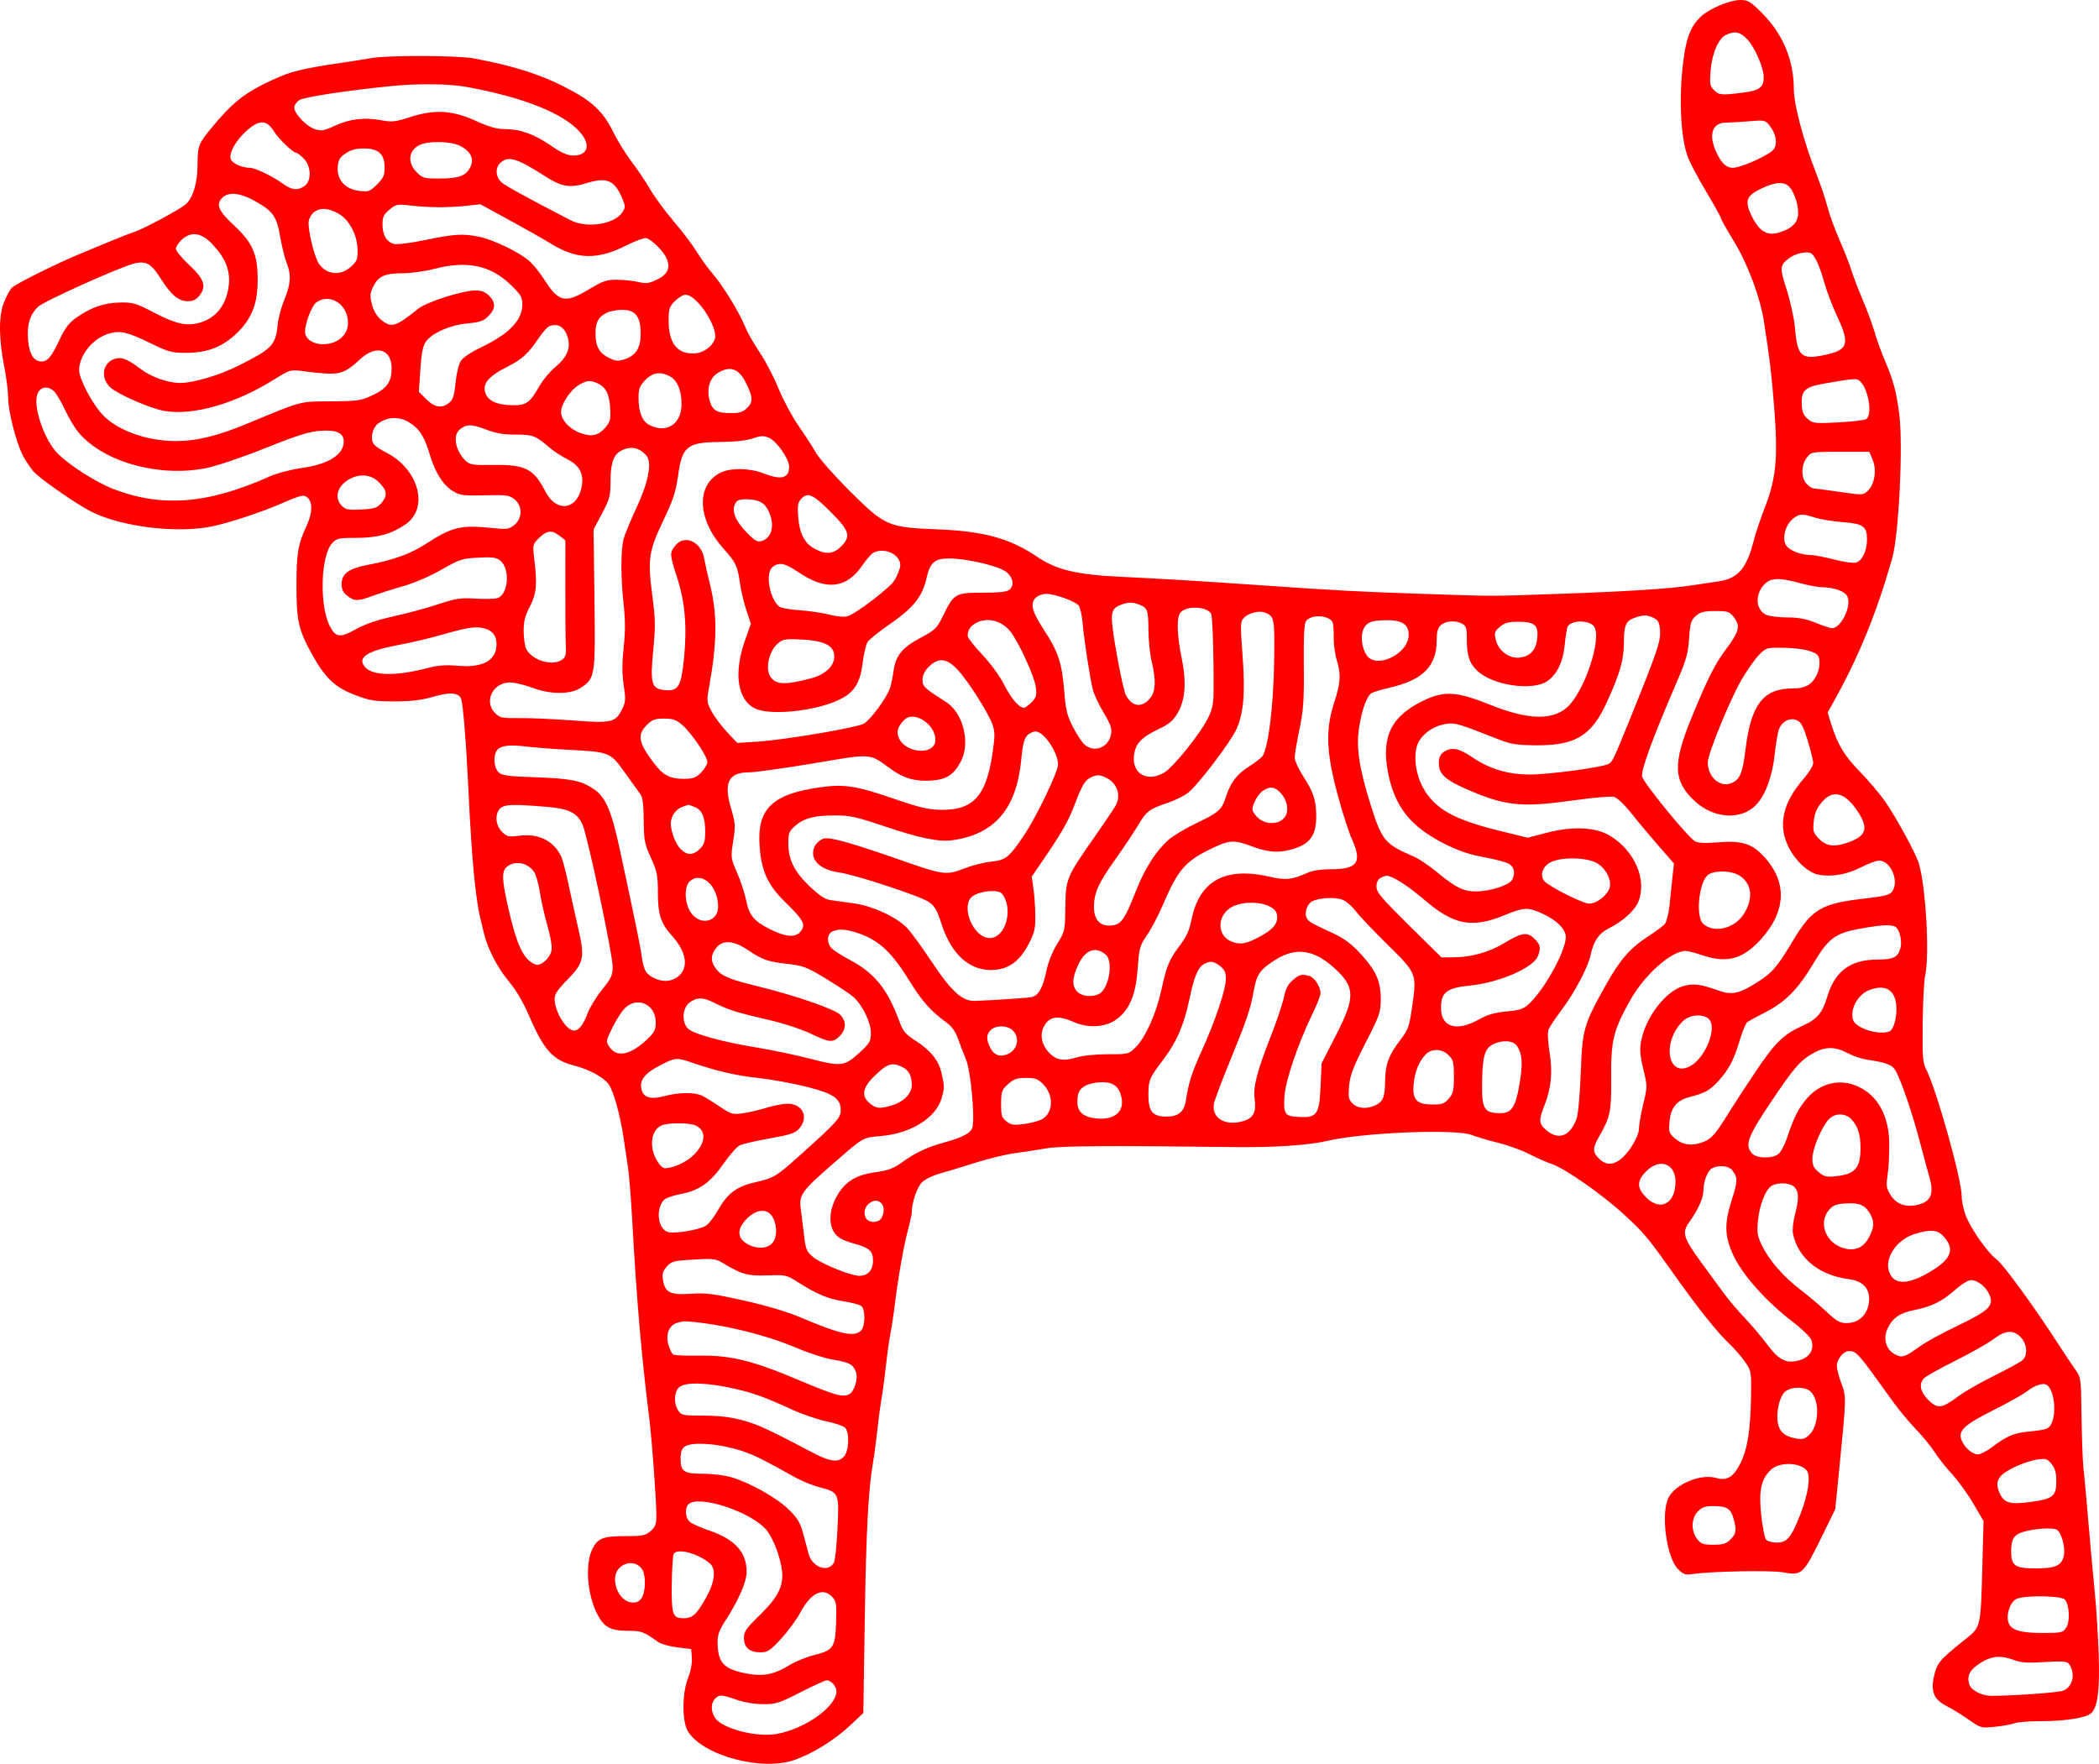 <?xml version="1.0" encoding="UTF-8"?>
<svg xmlns="http://www.w3.org/2000/svg" width="258.101mm" height="216.878mm" viewBox="-1532.488 -262.738 258.101 216.878">
    <path transform="matrix(-1,0,0,-1,0,0)" style="stroke:none;fill:#ff0000;fill-rule:evenodd" d="M1315.777,261.084C1313.258,258.544,1311.92,255.339,1311.914,251.829C1311.91,249.871,1310.705,245.335,1309.112,241.286C1308.62,240.037,1308.024,238.256,1307.787,237.33C1307.549,236.404,1306.882,234.569,1306.304,233.253C1305.726,231.936,1305.073,230.271,1304.853,229.552C1304.633,228.834,1303.995,227.167,1303.436,225.849C1302.877,224.531,1302.218,222.744,1301.973,221.879C1301.727,221.014,1301.169,219.468,1300.733,218.443C1299.661,215.925,1299.31,214.619,1298.948,211.812C1298.455,207.995,1298.996,196.961,1299.816,194.087C1301.705,187.467,1303.868,182.13,1306.824,176.796L1307.756,175.113L1307.288,173.621C1306.514,171.152,1305.687,169.793,1303.748,167.804C1302.733,166.762,1301.378,165.166,1300.737,164.258C1299.391,162.35,1296.886,157.758,1296.533,156.55C1295.666,153.588,1295.2,145.202,1295.767,142.764C1295.903,142.182,1296.038,139.563,1296.068,136.944C1296.114,132.855,1296.056,132.056,1295.658,131.288C1294.398,128.856,1291.276,117.747,1291.276,115.695C1291.276,115.09,1291.05,114.002,1290.775,113.276C1290.166,111.673,1288.09,108.708,1287.028,107.923C1286.135,107.263,1282.256,101.926,1279.047,96.941C1278.505,96.099,1277.732,94.944,1277.329,94.374C1276.601,93.345,1276.596,93.31,1276.533,88.554C1276.499,85.923,1276.397,83.115,1276.307,82.314C1276.217,81.514,1276.043,79.669,1275.921,78.214C1275.58,74.167,1275.188,69.802,1274.862,66.441C1274.699,64.768,1274.503,61.558,1274.426,59.309C1274.276,54.941,1274.55,52.792,1275.349,52.077C1275.993,51.5,1278.528,51.098,1281.519,51.098C1282.938,51.098,1284.402,50.982,1284.774,50.841C1285.146,50.699,1286.226,50.504,1287.175,50.407C1288.876,50.233,1288.92,50.245,1290.418,51.291C1291.254,51.874,1292.441,52.606,1293.056,52.917C1294.681,53.74,1295.1,54.692,1294.678,56.603C1294.315,58.246,1293.995,58.63,1290.973,61.046C1288.87,62.727,1288.942,62.427,1288.728,70.346L1288.583,75.706L1289.842,77.853C1290.534,79.033,1291.717,80.669,1292.471,81.488C1293.225,82.306,1294.177,83.512,1294.586,84.166C1294.996,84.821,1296.032,86.087,1296.888,86.98C1297.744,87.873,1299.004,89.384,1299.688,90.339C1304.123,96.53,1304.184,96.6,1305.186,96.6C1305.808,96.6,1306.62,95.59,1306.62,94.814C1306.62,94.414,1306.373,93.437,1306.071,92.644C1305.451,91.013,1305.453,90.909,1306.294,82.447L1306.819,77.156L1308.637,73.452C1310.736,69.177,1310.963,68.977,1313.233,69.399C1314.664,69.665,1321.979,69.53,1324.272,69.196C1325.26,69.052,1325.477,69.12,1326.147,69.79C1327.553,71.197,1328.287,76.544,1327.346,78.527C1326.54,80.225,1323.364,81.561,1321.458,81.003C1320.129,80.615,1319.325,81.11,1318.463,82.844C1317.603,84.573,1317.235,86.923,1317.174,91.087C1317.13,94.104,1317.142,94.169,1317.935,95.31C1318.378,95.947,1319.242,96.938,1319.855,97.512C1321.249,98.819,1323.587,101.738,1326.329,105.597C1329.955,110.699,1330.244,111.048,1332.789,113.394C1335.485,115.879,1340.109,119.104,1341.721,119.625C1342.276,119.804,1343.505,120.347,1344.45,120.831C1345.396,121.315,1347.122,121.941,1348.286,122.221C1349.45,122.501,1350.889,122.928,1351.483,123.168C1353.417,123.953,1364.94,123.484,1369.318,122.443C1371.517,121.92,1375.854,121.629,1380.562,121.688C1396.056,121.882,1402.119,121.842,1403.842,121.532C1404.86,121.349,1406.587,121.083,1407.678,120.942C1408.769,120.8,1410.972,120.267,1412.572,119.758C1414.173,119.248,1416.156,118.645,1416.979,118.418C1417.802,118.191,1418.776,117.705,1419.143,117.338C1419.739,116.742,1420.376,114.825,1420.376,113.628C1420.376,113.404,1420.606,112.368,1420.886,111.326C1421.386,109.466,1422.105,105.293,1422.512,101.891C1422.625,100.945,1422.846,99.517,1423.003,98.717C1423.16,97.916,1423.402,96.19,1423.542,94.881C1423.682,93.571,1423.927,91.726,1424.088,90.78C1424.249,89.834,1424.486,88.049,1424.616,86.812C1424.746,85.575,1424.985,83.789,1425.148,82.844C1425.724,79.505,1425.988,74.389,1426.158,63.306L1426.329,52.102L1427.967,50.562C1429.871,48.773,1432.544,47.115,1434.797,46.324C1438.817,44.913,1446.079,46.867,1447.897,49.849C1448.637,51.062,1448.626,54.52,1447.876,56.422C1447.555,57.237,1447.366,58.238,1447.413,58.879L1447.493,59.96L1449.212,60.172C1450.158,60.288,1451.215,60.586,1451.56,60.833C1453.346,62.111,1453.6,62.206,1455.244,62.207C1457.463,62.209,1458.267,62.665,1459.117,64.4C1460.312,66.844,1460.547,70.484,1459.627,72.312C1458.983,73.59,1458.312,73.849,1455.65,73.849C1453.48,73.849,1453.131,73.917,1452.497,74.462C1451.903,74.973,1451.783,75.295,1451.779,76.38C1451.774,78.225,1452.322,85.724,1452.658,88.399C1453.618,96.034,1454.222,103.089,1454.767,113.002C1454.906,115.549,1455.134,118.346,1455.272,119.219C1455.41,120.092,1455.65,121.699,1455.805,122.791C1456.191,125.498,1457.051,128.605,1457.637,129.404C1458.28,130.282,1460.013,131.226,1461.863,131.706C1464.548,132.402,1465.6,133.575,1467.503,137.993C1468.157,139.513,1469.057,141.036,1469.862,141.988C1471.267,143.649,1472.506,146.02,1472.966,147.923C1473.124,148.578,1473.327,149.411,1473.416,149.775C1474.019,152.23,1474.49,157.235,1474.863,165.119C1475.161,171.434,1475.542,176.206,1475.798,176.827C1476.112,177.589,1477.168,177.659,1479.238,177.058C1480.676,176.64,1481.904,176.494,1483.986,176.494C1486.481,176.494,1487.028,176.584,1488.879,177.298C1491.304,178.233,1492.469,179.331,1494.066,182.187C1495.778,185.248,1496.038,186.381,1496.035,190.755C1496.032,194.728,1495.846,195.798,1494.746,198.187C1494.086,199.62,1494.033,200.907,1494.611,201.484C1495.096,201.97,1495.374,201.912,1497.974,200.786C1500.367,199.749,1504.226,198.477,1506.355,198.024C1510.658,197.108,1517.587,197.951,1521.302,199.843C1523.197,200.807,1527.681,203.941,1528.415,204.814C1528.809,205.282,1529.383,206.156,1529.69,206.755C1530.508,208.349,1531.469,212.121,1531.485,213.796C1531.492,214.596,1531.686,216.203,1531.917,217.367C1532.639,221.017,1532.679,223.747,1532.033,225.466C1531.727,226.283,1531.266,227.141,1531.01,227.373C1530.472,227.86,1525.872,230.164,1523.154,231.309C1519.098,233.016,1516.755,233.965,1515.74,234.312C1514.666,234.679,1510.44,236.96,1509.707,237.568C1508.784,238.334,1508.207,240.191,1508.198,242.431C1508.188,244.796,1508.086,245.068,1506.487,247.005C1504.136,249.853,1502.709,251.063,1500.231,252.308C1497.039,253.911,1495.857,254.235,1490.218,255.057C1489.126,255.216,1487.572,255.462,1486.762,255.603C1484.735,255.957,1476.185,255.926,1474.228,255.558C1469.475,254.664,1466.202,253.642,1463.178,252.108C1459.636,250.312,1458.329,249.086,1456.959,246.277C1456.497,245.328,1455.538,243.792,1454.829,242.864C1454.12,241.936,1453.09,240.403,1452.54,239.457C1451.989,238.512,1450.675,236.726,1449.62,235.489C1448.564,234.252,1447.303,232.586,1446.817,231.785C1446.331,230.985,1445.441,229.759,1444.838,229.061C1443.575,227.598,1441.538,224.26,1440.849,222.526C1440.589,221.871,1439.799,220.483,1439.094,219.441C1438.388,218.399,1437.339,216.391,1436.762,214.979C1436.186,213.567,1435.082,211.503,1434.309,210.392C1433.536,209.282,1432.565,207.781,1432.151,207.059C1431.737,206.336,1429.882,204.236,1428.03,202.392C1423.661,198.043,1423.303,197.886,1417.202,197.647C1411.54,197.425,1408.312,196.538,1404.983,194.291C1402.535,192.639,1400.095,192.062,1394.45,191.801C1389.841,191.588,1384.823,191.284,1377.519,190.775C1368.163,190.124,1365.27,189.97,1357.678,189.719C1348.156,189.404,1349.774,189.404,1340.747,189.717C1332.435,190.005,1327.149,190.342,1324.477,190.756C1323.458,190.914,1321.939,191.143,1321.102,191.264C1318.783,191.601,1317.712,192.856,1316.847,196.245C1316.618,197.141,1316.022,198.927,1315.521,200.214C1313.95,204.249,1313.779,206.787,1314.527,214.986C1314.771,217.666,1314.895,218.625,1315.585,223.187C1316.035,226.16,1317.557,230.23,1319.277,233.062C1320.173,234.536,1320.905,235.843,1320.905,235.966C1320.905,236.089,1321.731,237.571,1322.74,239.259C1323.75,240.948,1324.771,242.903,1325.01,243.605C1325.93,246.301,1326.078,251.779,1325.352,256.256C1325.006,258.397,1324.437,259.667,1323.377,260.673C1322.338,261.659,1319.785,262.738,1318.492,262.738C1317.525,262.738,1317.253,262.572,1315.777,261.084M1425.713,114.681C1426.265,114.181,1426.346,113.258,1425.879,112.791C1425.393,112.305,1424.396,112.413,1424.089,112.985C1423.275,114.507,1424.496,115.782,1425.713,114.681M1421.285,174.225C1422.096,173.414,1422.292,172.789,1421.975,172.023C1421.155,170.045,1417.466,169.833,1417.466,171.764C1417.466,173.702,1420.107,175.403,1421.285,174.225M1330.059,118.717C1331.239,117.536,1331.239,116.669,1330.059,115.489C1328.31,113.74,1326.464,114.737,1326.462,117.434C1326.46,119.676,1328.406,120.37,1330.059,118.717M1410.633,136.109C1411.22,135.578,1411.247,134.92,1410.723,133.907C1410.254,133.001,1409.584,132.736,1408.655,133.089C1407.395,133.568,1407.023,135.099,1407.943,136.018C1408.589,136.665,1409.968,136.712,1410.633,136.109M1447.67,154.363C1448.386,153.716,1448.323,151.691,1447.55,150.541C1446.424,148.864,1444.186,149.337,1444.186,151.254C1444.186,153.828,1446.238,155.659,1447.67,154.363M1456.421,69.828C1457.498,68.583,1456.462,65.857,1454.851,65.699C1454.234,65.639,1453.918,65.771,1453.603,66.221C1453.122,66.907,1453.042,68.863,1453.462,69.648C1454.048,70.743,1455.551,70.835,1456.421,69.828M1325.471,137.245C1328.222,134.695,1327.446,130.014,1324.552,131.705C1322.72,132.774,1321.325,136.4,1322.35,137.425C1323.021,138.096,1324.654,138.002,1325.471,137.245M1412.822,152.587C1414.481,151.5,1412.875,147.394,1410.79,147.394C1408.8,147.394,1407.808,151.062,1409.31,152.871C1409.737,153.385,1411.866,153.213,1412.822,152.587M1377.224,165.481C1377.562,165.244,1378.015,164.63,1378.229,164.117C1378.587,163.26,1378.578,163.129,1378.117,162.512C1377.2,161.284,1375.21,161.185,1374.46,162.33C1373.964,163.087,1374.212,164.37,1375.026,165.247C1375.741,166.019,1376.361,166.085,1377.224,165.481M1440.641,112.896C1441.867,111.671,1441.881,110.557,1440.681,109.825C1439.568,109.146,1438.252,109.148,1437.572,109.828C1436.931,110.469,1436.875,111.909,1437.447,113.015C1438.043,114.168,1439.42,114.117,1440.641,112.896M1399.9,144.117C1400.671,142.462,1400.702,141.476,1400.006,140.78C1399.425,140.199,1398.165,140.085,1397.321,140.537C1396.133,141.172,1395.562,144.516,1396.501,145.334C1397.752,146.424,1399.041,145.963,1399.9,144.117M1442.078,200.817C1442.553,199.93,1442.098,198.744,1440.743,197.339C1439.693,196.25,1439.364,196.052,1438.853,196.205C1437.552,196.592,1437.174,198.195,1437.983,199.899C1438.477,200.94,1439.184,201.32,1440.671,201.344C1441.537,201.358,1441.851,201.24,1442.078,200.817M1364.623,185.737C1365.235,184.981,1365.151,183.255,1364.451,182.186C1363.274,180.39,1359.259,182.335,1359.27,184.695C1359.277,186.069,1360.231,186.583,1362.545,186.459C1363.818,186.391,1364.201,186.258,1364.623,185.737M1348.062,185.654C1348.733,185.077,1348.772,184.942,1348.539,184.01C1348.201,182.651,1346.822,181.68,1345.524,181.888C1344.276,182.087,1343.623,182.827,1343.466,184.221C1343.282,185.855,1343.761,186.283,1345.777,186.283C1347.031,186.283,1347.472,186.162,1348.062,185.654M1398.929,129.282C1399.781,128.841,1400.006,128.402,1400.006,127.175C1400.006,126.12,1399.346,125.467,1398.069,125.26C1395.682,124.873,1394.228,125.886,1394.568,127.698C1394.828,129.086,1395.541,129.669,1396.977,129.669C1397.639,129.669,1398.517,129.495,1398.929,129.282M1489.421,203.877C1490.987,203.067,1491.458,201.545,1490.454,200.54C1489.969,200.055,1489.657,199.996,1488.041,200.088C1486.401,200.18,1486.111,200.279,1485.547,200.935C1484.778,201.829,1484.898,202.504,1486.01,203.545C1486.904,204.382,1488.2,204.508,1489.421,203.877M1493.591,225.559C1494.142,225.173,1494.979,222.995,1494.979,221.949C1494.979,221.085,1494.019,220.41,1492.79,220.41C1491.014,220.41,1489.711,221.502,1489.697,223.002C1489.675,225.298,1491.888,226.751,1493.591,225.559M1444.332,216.805C1445.229,216.217,1445.607,214.879,1445.25,213.553C1444.902,212.261,1444.381,211.944,1442.604,211.944C1441.517,211.944,1441.123,212.073,1440.596,212.6C1439.866,213.329,1439.903,213.944,1440.781,215.696C1441.672,217.477,1442.779,217.822,1444.332,216.805M1302.738,140.948C1304.086,140.385,1305.031,138.585,1304.634,137.336C1304.306,136.302,1301.486,135.405,1300.163,135.913C1299.581,136.136,1299.134,138.01,1299.337,139.368C1299.606,141.16,1300.849,141.738,1302.738,140.948M1381.27,151.054C1382.876,149.933,1382.776,147.684,1381.09,146.98C1379.969,146.511,1379.184,146.665,1377.301,147.722C1375.777,148.578,1375.243,149.366,1375.498,150.383C1375.854,151.803,1379.578,152.236,1381.27,151.054M1448.607,163.518C1449.394,163.244,1450.007,162.344,1450.005,161.469C1450.001,160.498,1449.403,158.936,1448.806,158.339C1448.003,157.536,1447.24,157.543,1446.422,158.361C1445.891,158.893,1445.773,159.273,1445.773,160.465C1445.773,162.252,1446.165,163.17,1447.068,163.501C1447.447,163.64,1447.769,163.764,1447.784,163.775C1447.799,163.787,1448.169,163.671,1448.607,163.518M1424.919,130.469C1426.455,128.988,1426.633,127.935,1425.499,127.043C1424.71,126.422,1424.356,126.384,1422.964,126.771C1421.413,127.201,1420.376,128.22,1420.376,129.313C1420.376,130.546,1420.782,131.23,1421.757,131.64C1422.871,132.108,1423.435,131.899,1424.919,130.469M1455.66,138.758C1456.045,138.373,1456.731,137.304,1457.185,136.382C1457.973,134.78,1457.991,134.676,1457.576,134.043C1456.655,132.637,1454.989,132.97,1452.862,134.985C1452.01,135.792,1451.858,136.104,1451.858,137.047C1451.858,139.253,1454.138,140.279,1455.66,138.758M1323.695,76.903C1324.532,76.066,1324.579,74.483,1323.796,73.488C1323.323,72.886,1323.049,72.791,1321.8,72.791C1320.616,72.791,1320.234,72.909,1319.703,73.44C1318.985,74.158,1318.926,74.569,1319.33,76.024C1319.667,77.236,1320.147,77.534,1321.777,77.545C1322.778,77.551,1323.183,77.415,1323.695,76.903M1307.59,113.954C1308.934,112.392,1308.001,109.919,1305.82,109.266C1304.409,108.843,1303.317,109.318,1302.637,110.649C1302.007,111.885,1301.989,112.563,1302.564,113.536C1303.178,114.576,1303.875,114.862,1305.54,114.759C1306.71,114.687,1307.088,114.539,1307.59,113.954M1312.953,91.64C1313.653,91.073,1314.115,89.17,1313.884,87.804C1313.69,86.658,1313.001,86.076,1311.561,85.842C1310.799,85.719,1310.505,85.812,1309.967,86.35C1308.803,87.515,1308.72,90.499,1309.821,91.601C1310.467,92.246,1312.177,92.268,1312.953,91.64M1489.98,243.88C1490.725,243.379,1490.893,243.088,1490.959,242.18C1491.074,240.612,1490.023,239.46,1488.298,239.265C1487.148,239.136,1486.989,239.194,1486.124,240.059C1485.347,240.836,1485.191,241.181,1485.191,242.125C1485.191,243.787,1485.936,244.484,1487.711,244.484C1488.699,244.484,1489.332,244.315,1489.98,243.88M1308.549,164.005C1309.117,163.301,1309.377,162.649,1309.468,161.702C1309.583,160.501,1309.522,160.308,1308.789,159.575C1307.881,158.667,1306.9,158.551,1305.213,159.153C1303.04,159.928,1302.717,160.845,1303.938,162.771C1305.568,165.341,1307.133,165.76,1308.549,164.005M1296.992,111.024C1299.283,110.344,1300.859,107.973,1300.16,106.258C1299.518,104.685,1297.807,104.748,1295.001,106.446C1292.499,107.961,1292.086,109.176,1293.538,110.743C1294.261,111.524,1295.085,111.591,1296.992,111.024M1433.996,201.367C1434.385,200.937,1434.446,200.535,1434.333,199.13C1434.17,197.094,1433.55,195.918,1432.285,195.241C1430.95,194.527,1429.997,194.611,1429.086,195.522C1427.811,196.797,1428.007,197.448,1430.381,199.823C1432.554,201.996,1433.184,202.265,1433.996,201.367M1453.247,215.899C1453.831,215.265,1453.974,214.859,1453.974,213.831C1453.974,212.063,1453.526,210.942,1452.636,210.481C1450.53,209.392,1448.683,210.583,1448.683,213.031C1448.683,214.857,1449.263,216.108,1450.327,216.578C1451.461,217.079,1452.349,216.872,1453.247,215.899M1449.497,225.721C1450.185,225.033,1450.271,224.767,1450.271,223.314C1450.271,220.563,1449.239,219.216,1447.179,219.274C1446.057,219.306,1444.944,220.06,1444.602,221.019C1444.105,222.416,1446.78,226.494,1448.195,226.494C1448.486,226.494,1449.072,226.146,1449.497,225.721M1451.166,124.344C1452.048,123.942,1452.481,122.811,1452.259,121.491C1452.069,120.371,1451.243,119.086,1450.714,119.088C1449.813,119.093,1448.293,119.742,1447.447,120.485C1445.73,121.993,1445.507,123.645,1446.928,124.333C1447.695,124.705,1450.359,124.711,1451.166,124.344M1480.939,244.89C1482.273,244.201,1482.408,242.719,1481.243,241.553C1480.519,240.829,1480.338,240.78,1478.399,240.784C1476.043,240.788,1475.165,241.125,1474.636,242.228C1474.157,243.228,1474.622,244.153,1475.937,244.814C1477.086,245.391,1479.888,245.434,1480.939,244.89M1283.804,74.342C1284.855,74.012,1285.191,73.437,1285.191,71.969C1285.191,70.207,1284.719,69.881,1282.167,69.881C1279.734,69.881,1278.984,70.221,1278.714,71.446C1278.496,72.442,1278.993,74.281,1279.577,74.638C1280.076,74.942,1282.415,74.778,1283.804,74.342M1315.813,239.599C1317.771,238.688,1318.008,238.046,1317.085,236.158C1316.176,234.3,1315.196,233.705,1313.755,234.137C1312.103,234.632,1311.382,235.373,1311.382,236.575C1311.382,237.791,1311.999,239.444,1312.631,239.92C1313.29,240.417,1314.269,240.318,1315.813,239.599M1357.135,133.122C1357.993,132.264,1358.522,130.984,1358.663,129.428C1358.836,127.499,1358.294,126.922,1356.308,126.922C1355.166,126.922,1354.865,127.033,1354.335,127.649C1353.798,128.273,1353.71,128.655,1353.71,130.357C1353.71,132.108,1353.785,132.414,1354.359,132.988C1355.154,133.783,1356.413,133.843,1357.135,133.122M1457.948,224.243C1458.942,223.729,1459.266,223.098,1459.261,221.684C1459.256,220.143,1458.792,219.313,1457.611,218.735C1456.781,218.328,1456.475,218.3,1455.699,218.556C1454.284,219.023,1453.71,219.94,1453.71,221.732C1453.71,223.827,1454.349,224.643,1455.991,224.643C1456.642,224.643,1457.523,224.463,1457.948,224.243M1284.815,82.32C1286.776,81.359,1287.225,80.616,1286.659,79.262C1286.098,77.919,1285.402,77.701,1282.792,78.052C1280.048,78.422,1279.636,78.755,1279.636,80.6C1279.636,81.612,1279.787,82.172,1280.208,82.706C1280.727,83.366,1280.891,83.418,1281.993,83.27C1282.661,83.18,1283.931,82.753,1284.815,82.32M1408.524,129.435C1409.309,128.733,1409.379,128.54,1409.388,127.031C1409.396,125.6,1409.314,125.323,1408.744,124.861C1408.191,124.412,1407.868,124.359,1406.628,124.514C1405.823,124.615,1404.833,124.869,1404.426,125.079C1402.952,125.842,1402.856,128.062,1404.238,129.444C1404.868,130.074,1405.211,130.198,1406.331,130.198C1407.433,130.198,1407.821,130.063,1408.524,129.435M1322.424,155.19C1323.579,154.381,1324.034,150.029,1323.055,149.143C1321.745,147.957,1319.272,148.528,1318.11,150.283C1316.834,152.211,1317.043,154.125,1318.636,155.096C1319.63,155.702,1321.622,155.752,1322.424,155.19M1284.516,66.135C1285.27,65.792,1285.803,64.349,1285.549,63.34C1285.293,62.318,1284.175,61.944,1281.374,61.944C1278.973,61.944,1278.833,61.975,1278.417,62.611C1277.924,63.364,1278.017,65.369,1278.577,66.044C1278.986,66.537,1283.483,66.606,1284.516,66.135M1461.135,215.506C1462.236,214.937,1463.498,213.11,1463.498,212.086C1463.498,211.072,1462.425,209.942,1460.995,209.45C1459.683,208.999,1458.866,209.2,1458.044,210.177C1457.432,210.904,1457.37,211.17,1457.464,212.643C1457.573,214.36,1458.047,215.218,1459.133,215.662C1459.916,215.983,1460.266,215.956,1461.135,215.506M1437.041,183.416C1437.919,182.538,1438.337,180.603,1437.846,179.687C1437.226,178.527,1436.044,178.446,1432.736,179.333C1430.998,179.799,1429.9,180.843,1429.9,182.029C1429.9,183.456,1431.29,184.059,1434.749,184.133C1436.112,184.162,1436.377,184.079,1437.041,183.416M1449.642,71.679C1449.75,71.504,1449.859,69.829,1449.885,67.957C1449.933,64.408,1449.777,63.838,1448.73,63.765C1447.393,63.67,1446.896,64.082,1445.641,66.327C1444.588,68.209,1444.411,69.796,1445.178,70.469C1446.587,71.706,1449.19,72.411,1449.642,71.679M1348.939,134.303C1349.938,133.787,1350.209,132.793,1350.248,129.515C1350.284,126.396,1349.993,125.895,1348.12,125.856C1346.612,125.824,1346.117,126.558,1345.627,129.549C1345.224,132.011,1345.298,133.09,1345.938,134.1C1346.389,134.813,1347.772,134.906,1348.939,134.303M1341.805,156.719C1342.803,156.22,1343.182,155.107,1342.595,154.4C1342.034,153.724,1337.853,151.627,1337.066,151.627C1336.125,151.627,1334.785,152.689,1334.551,153.62C1334.301,154.615,1335.096,156.06,1336.219,156.653C1337.501,157.331,1340.509,157.366,1341.805,156.719M1307.616,125.105C1308.468,124.199,1309.596,121.53,1309.627,120.35C1309.649,119.497,1309.508,119.173,1308.879,118.632C1308.202,118.05,1307.93,117.983,1306.733,118.107C1304.377,118.35,1303.71,119.12,1303.71,121.595C1303.71,123.233,1304.037,124.258,1304.832,125.105C1305.572,125.895,1306.874,125.895,1307.616,125.105M1320.265,247.658C1321.938,247.658,1322.429,246.196,1321.467,244.078C1320.838,242.693,1320.228,242.103,1319.425,242.103C1318.391,242.103,1314.812,243.722,1314.376,244.388C1313.893,245.124,1314.097,246.282,1314.886,247.284C1315.427,247.972,1315.502,247.988,1317.421,247.826C1318.508,247.734,1319.788,247.658,1320.265,247.658M1493.83,236.687C1494.136,236.473,1494.447,235.979,1494.521,235.59C1494.692,234.694,1493.881,231.241,1493.286,230.333C1492.386,228.96,1490.637,228.773,1489.362,229.912C1488.6,230.593,1488.5,230.839,1488.516,231.988C1488.543,233.844,1489.533,235.725,1490.879,236.477C1492.113,237.166,1493.052,237.233,1493.83,236.687M1308.132,215.581C1310.52,215.168,1311.001,214.736,1310.936,213.061C1310.898,212.085,1310.74,211.688,1310.206,211.228C1309.559,210.672,1309.362,210.649,1306.418,210.799C1304.71,210.887,1303.164,211.075,1302.982,211.219C1302.262,211.787,1302.695,214.673,1303.661,215.74C1304.137,216.266,1304.187,216.264,1308.132,215.581M1320.228,258.464C1321.173,258.033,1321.964,256.218,1322.145,254.063C1322.282,252.425,1322.238,252.166,1321.734,251.662C1321.108,251.036,1320.799,251.009,1318.138,251.352C1316.134,251.61,1315.614,251.999,1315.614,253.241C1315.614,254.392,1316.699,256.908,1317.613,257.877C1318.503,258.821,1319.134,258.963,1320.228,258.464M1452.936,173.605C1454.156,172.385,1454,171.466,1452.154,168.997C1450.969,167.414,1450.151,166.971,1448.411,166.971C1447.265,166.971,1446.935,167.09,1446.282,167.744C1445.857,168.169,1445.509,168.751,1445.509,169.036C1445.509,169.731,1447.414,172.55,1448.569,173.565C1449.341,174.243,1449.717,174.378,1450.829,174.378C1451.951,174.378,1452.286,174.255,1452.936,173.605M1314.72,82.021C1315.933,80.881,1316.242,79.465,1315.929,76.483C1315.774,75.014,1315.507,73.641,1315.334,73.433C1315.162,73.225,1314.568,73.055,1314.014,73.055C1312.737,73.055,1312.225,73.673,1311.088,76.583C1310.138,79.014,1309.81,81.299,1310.324,81.918C1311.172,82.94,1313.679,82.999,1314.72,82.021M1310.304,206.485C1311.028,205.565,1311.038,203.928,1310.323,203.214C1310.032,202.923,1309.667,202.685,1309.512,202.685C1309.356,202.685,1307.919,202.493,1306.319,202.259C1303.408,201.834,1303.408,201.834,1302.792,202.412C1301.967,203.187,1301.703,204.977,1302.228,206.234L1302.625,207.182L1306.19,207.182C1309.727,207.182,1309.76,207.177,1310.304,206.485M1312.001,198.967C1312.961,198.212,1313.403,196.502,1312.855,195.666C1312.439,195.031,1311.021,194.488,1309.771,194.485C1309.394,194.484,1308.144,194.242,1306.993,193.946C1305.842,193.65,1304.634,193.473,1304.31,193.553C1303.521,193.747,1302.916,194.988,1302.916,196.414C1302.916,198.022,1303.381,198.347,1305.958,198.541C1307.122,198.629,1308.61,198.871,1309.265,199.079C1310.908,199.602,1311.21,199.589,1312.001,198.967M1502.235,246.59C1503.544,245.383,1504.348,243.921,1504.111,243.176C1503.948,242.66,1502.73,242.105,1501.752,242.1C1501.093,242.097,1498.916,241.044,1497.652,240.117C1496.616,239.357,1495.871,239.286,1495.038,239.869C1494.154,240.489,1494.213,242.323,1495.148,243.257C1495.531,243.641,1495.944,243.955,1496.065,243.955C1496.47,243.955,1498.211,245.643,1498.85,246.655C1499.73,248.048,1500.673,248.03,1502.235,246.59M1470.053,156.241C1470.824,155.701,1470.814,154.743,1470.001,151.148C1468.937,146.44,1468.075,144.652,1466.623,144.141C1465.995,143.92,1464.895,144.867,1464.689,145.806C1464.578,146.312,1464.751,147.418,1465.175,148.911C1465.537,150.186,1465.956,152.045,1466.107,153.041C1466.258,154.038,1466.573,155.145,1466.807,155.503C1467.539,156.62,1469.028,156.959,1470.053,156.241M1412.421,186.16C1413.165,185.775,1413.498,185.271,1413.498,184.528C1413.498,184.314,1412.689,183.282,1411.701,182.235C1410.636,181.105,1409.535,179.592,1408.997,178.518C1408.164,176.854,1407.172,175.701,1406.572,175.701C1406.439,175.701,1406.024,176.008,1405.649,176.383C1405.047,176.985,1404.985,177.211,1405.128,178.301C1405.297,179.592,1407.217,183.773,1408.234,185.066C1409.297,186.417,1411.042,186.873,1412.421,186.16M1315.483,190.935C1316.714,189.705,1316.644,187.809,1315.345,187.152C1314.984,186.969,1313.823,186.818,1312.765,186.816C1311.331,186.813,1310.428,186.644,1309.214,186.15C1308.319,185.787,1307.423,185.489,1307.223,185.489C1306.134,185.489,1304.829,188.094,1305.299,189.332C1305.556,190.007,1306.853,190.498,1308.472,190.532C1308.981,190.543,1310.171,190.765,1311.117,191.026C1313.651,191.725,1314.716,191.703,1315.483,190.935M1394.626,188.383C1395.547,188.033,1395.764,187.699,1395.769,186.63C1395.776,185.206,1394.463,178.08,1394.045,177.271C1393.279,175.789,1392.032,175.654,1391.018,176.943C1390.375,177.76,1390.33,179.138,1390.874,181.389C1391.084,182.262,1391.263,183.988,1391.27,185.225C1391.285,187.7,1391.383,187.987,1392.341,188.369C1393.212,188.717,1393.739,188.72,1394.626,188.383M1464.941,222.627C1465.176,222.536,1465.739,221.911,1466.192,221.238C1467.499,219.293,1468.283,218.563,1469.979,217.71C1472.547,216.418,1473.29,215.468,1472.717,214.21C1472.337,213.375,1471.232,212.934,1469.457,212.908C1467.777,212.884,1467.317,213.212,1466.162,215.259C1465.731,216.022,1464.843,217.086,1464.188,217.623C1462.736,218.813,1462.262,219.996,1462.704,221.334C1463.112,222.572,1463.898,223.026,1464.941,222.627M1288.951,58.262C1290.244,57.442,1290.63,56.748,1290.37,55.713C1290.172,54.924,1288.857,54.214,1287.595,54.214C1284.945,54.213,1279.417,54.609,1278.798,54.844C1277.584,55.304,1277.229,57.07,1278.125,58.189C1278.337,58.453,1279.03,58.495,1281.069,58.366C1283.127,58.237,1283.978,58.29,1284.794,58.598C1286.453,59.223,1287.578,59.132,1288.951,58.262M1434.05,54.652C1436.675,53.314,1437.091,53.181,1438.643,53.185C1439.669,53.187,1440.973,53.405,1441.912,53.73C1443.79,54.381,1444.027,54.393,1444.564,53.856C1445.093,53.327,1445.096,52.315,1444.57,51.512C1443.691,50.171,1439.431,49.066,1436.937,49.532C1433.415,50.189,1429.636,52.901,1429.636,54.769C1429.636,55.365,1430.296,56.124,1430.815,56.124C1431.007,56.124,1432.463,55.462,1434.05,54.652M1283.288,91.626C1283.802,91.233,1285.652,90.198,1287.4,89.325C1290.912,87.571,1291.729,86.813,1291.305,85.698C1290.95,84.765,1289.977,83.902,1289.28,83.902C1288.964,83.902,1288.183,84.301,1287.544,84.788C1285.803,86.115,1284.868,86.521,1283.164,86.691C1280.783,86.929,1280.542,87.015,1280.21,87.744C1279.577,89.132,1279.916,91.826,1280.8,92.436C1281.245,92.744,1282.253,92.415,1283.288,91.626M1478.181,184.683C1479.636,184.263,1481.897,183.724,1483.206,183.485C1487.285,182.742,1488.607,181.926,1487.634,180.751C1486.7,179.623,1483.831,179.565,1479.9,180.594C1478.614,180.931,1477.671,181.001,1476.159,180.87C1473.097,180.606,1471.435,181.536,1471.435,183.513C1471.435,184.563,1471.896,185.179,1472.89,185.457C1473.945,185.753,1475.018,185.596,1478.181,184.683M1287.348,98.084C1287.995,97.59,1290.08,96.407,1291.982,95.454C1293.884,94.5,1295.634,93.527,1295.871,93.29C1296.573,92.588,1296.393,91.612,1295.375,90.593C1294.25,89.468,1293.712,89.532,1291.712,91.029C1290.963,91.589,1288.981,92.727,1287.307,93.559C1285.634,94.39,1284.057,95.254,1283.802,95.479C1283.124,96.079,1283.214,97.446,1283.988,98.281C1284.887,99.251,1285.897,99.192,1287.348,98.084M1312.419,231.042C1313.655,230.129,1313.678,229.879,1312.785,227.098C1312.328,225.675,1311.873,223.567,1311.773,222.413C1311.474,218.949,1311.011,218.505,1308.274,219.055C1305.219,219.668,1304.968,220.391,1306.601,223.878C1307.173,225.099,1307.874,226.942,1308.16,227.974C1308.745,230.087,1309.357,231.403,1309.855,231.618C1310.397,231.852,1311.727,231.553,1312.419,231.042M1292.112,104.102C1293.679,102.711,1294.972,102.077,1297.146,101.636C1298.907,101.279,1299.768,100.679,1300.386,99.375C1300.975,98.135,1300.575,96.771,1299.452,96.191C1298.575,95.737,1298.293,95.833,1296.302,97.263C1295.647,97.734,1293.598,98.846,1291.749,99.735C1287.934,101.568,1287.298,102.178,1287.841,103.489C1288.253,104.484,1289.297,105.33,1290.112,105.33C1290.471,105.33,1291.307,104.817,1292.112,104.102M1470.951,242.723C1471.614,242.123,1471.561,240.986,1470.839,240.337C1470.337,239.885,1467.823,238.504,1462.307,235.649C1460.335,234.628,1456.932,235.156,1455.965,236.632C1455.569,237.237,1455.568,237.373,1455.954,238.298C1456.906,240.576,1457.835,240.989,1460.317,240.235C1462.445,239.588,1463.398,239.745,1465.486,241.083C1468.941,243.296,1469.974,243.607,1470.951,242.723M1466.201,196.584C1466.999,195.785,1467.008,195.749,1466.792,194.004C1466.408,190.888,1466.518,189.721,1467.345,188.135C1467.94,186.994,1468.103,186.336,1468.096,185.092C1468.092,184.219,1467.941,183.231,1467.76,182.896C1467.011,181.503,1464.509,180.784,1463.353,181.63C1462.949,181.925,1462.856,182.273,1462.911,183.283C1462.949,183.987,1462.977,187.203,1462.974,190.43L1462.967,196.296L1463.665,196.845C1464.623,197.599,1465.25,197.534,1466.201,196.584M1475.998,209.888C1476.859,209.132,1476.437,207.167,1475.169,206.019C1474.693,205.589,1474.23,205.525,1471.842,205.564C1467.909,205.627,1466.855,205.095,1465.445,202.336C1464.056,199.618,1461.431,200.015,1460.944,203.017C1460.7,204.52,1461.249,205.519,1462.733,206.271C1463.434,206.626,1464.399,207.253,1464.877,207.663C1466.64,209.178,1466.951,209.299,1469.08,209.299C1470.591,209.299,1471.533,209.463,1472.791,209.945C1474.522,210.608,1475.191,210.596,1475.998,209.888M1384.412,144.211C1385.181,143.8,1385.641,142.703,1386.234,139.866C1386.886,136.741,1387.833,134.554,1389.444,132.447C1391.142,130.227,1391.276,129.91,1391.276,128.099C1391.276,126.049,1390.758,125.436,1389.027,125.436C1387.575,125.436,1386.871,126.041,1386.658,127.472C1386.343,129.586,1385.939,130.842,1384.694,133.583C1383.047,137.212,1381.752,141.08,1381.752,142.374C1381.752,143.153,1381.913,143.514,1382.449,143.935C1383.229,144.549,1383.666,144.611,1384.412,144.211M1425.1,194.769C1425.351,194.634,1425.96,193.933,1426.454,193.21C1428.404,190.351,1430.93,190.08,1434.297,192.368C1435.963,193.499,1436.641,193.646,1437.455,193.05C1438.412,192.349,1437.909,189.183,1436.679,188.162C1436.46,187.98,1435.351,187.774,1434.215,187.704C1433.079,187.634,1431.458,187.396,1430.613,187.176C1429.768,186.956,1428.756,186.848,1428.364,186.935C1427.363,187.158,1422.999,190.485,1422.453,191.441C1422.204,191.878,1421.921,192.556,1421.824,192.949C1421.474,194.369,1423.62,195.561,1425.1,194.769M1405.078,189.284C1405.87,188.568,1405.635,187.601,1404.101,185.253C1402.354,182.58,1401.89,181.164,1401.621,177.685C1401.451,175.483,1401.277,174.764,1400.582,173.399C1400.122,172.496,1399.485,171.514,1399.165,171.216C1397.997,170.128,1396.19,170.781,1395.886,172.403C1395.741,173.176,1395.884,173.606,1396.782,175.107C1397.369,176.088,1397.967,177.367,1398.111,177.949C1398.476,179.433,1399.173,183.961,1399.358,186.059C1399.443,187.027,1399.66,188.019,1399.839,188.264C1400.225,188.792,1402.723,189.701,1403.821,189.713C1404.246,189.718,1404.812,189.525,1405.078,189.284M1448.889,92.22C1449.601,91.722,1449.694,90.149,1449.065,89.252C1448.686,88.71,1448.443,88.664,1445.975,88.664C1444.072,88.664,1442.691,88.501,1441.208,88.1C1439.309,87.588,1438.014,86.991,1432.448,84.064C1430.387,82.98,1429.404,82.87,1428.704,83.644C1428.084,84.329,1428.002,86.616,1428.577,87.184C1428.796,87.4,1429.846,87.757,1430.912,87.978C1431.978,88.198,1433.883,88.852,1435.145,89.43C1438.354,90.901,1439.803,91.433,1441.937,91.927C1445.37,92.72,1448.015,92.832,1448.889,92.22M1387.289,187.471C1387.833,186.927,1387.791,184.756,1387.179,181.785C1386.576,178.853,1386.738,176.664,1387.677,175.061C1388.231,174.116,1388.715,173.709,1390.029,173.082C1392.158,172.066,1392.89,171.278,1393.052,169.831C1393.307,167.548,1391.355,166.489,1389.269,167.778C1388.164,168.461,1384.912,172.515,1383.979,174.371C1383.408,175.507,1383.273,176.152,1383.261,177.786C1383.229,182.065,1383.387,186.99,1383.565,187.278C1384.111,188.161,1386.479,188.284,1387.289,187.471M1314.599,116.948C1315.369,116.535,1316.137,114.611,1316.322,112.625C1316.462,111.123,1316.397,110.737,1315.793,109.509C1314.913,107.72,1313.105,105.664,1311.03,104.092C1310.132,103.412,1308.722,102.222,1307.896,101.448C1306.615,100.246,1306.246,100.041,1305.383,100.048C1303.787,100.061,1302.651,101.297,1302.651,103.02C1302.651,104.411,1303.513,105.236,1305.198,105.458C1308.816,105.933,1311.376,108.021,1312.015,111.018C1312.109,111.457,1312.005,112.498,1311.783,113.346C1311.267,115.317,1311.276,116.151,1311.819,116.751C1312.312,117.295,1313.758,117.398,1314.599,116.948M1449.332,100.044C1450.272,99.687,1450.657,98.592,1450.284,97.339C1450.123,96.799,1449.857,96.275,1449.693,96.174C1449.529,96.072,1448.074,96.013,1446.46,96.041C1442.69,96.107,1439.909,95.425,1434.35,93.073C1429.822,91.157,1428.848,90.881,1428.075,91.295C1427.423,91.644,1426.937,93.252,1427.242,94.054C1427.59,94.97,1428.071,95.229,1429.999,95.537C1430.989,95.695,1433.036,96.353,1434.549,96.999C1438.371,98.632,1443.843,99.952,1448.071,100.262C1448.389,100.285,1448.956,100.187,1449.332,100.044M1448.296,84.853C1448.649,84.595,1448.803,84.162,1448.803,83.432C1448.803,81.79,1448.416,81.521,1446.053,81.521C1444.933,81.521,1443.371,81.331,1442.58,81.098C1440.286,80.423,1437.025,78.598,1435.545,77.16C1434.432,76.079,1434.099,75.539,1433.751,74.246C1433.516,73.373,1433.203,72.211,1433.056,71.665C1432.603,69.982,1430.626,69.315,1429.935,70.611C1429.8,70.864,1429.608,72.738,1429.508,74.775C1429.292,79.148,1429.33,79.239,1431.622,79.831C1432.494,80.056,1433.862,80.605,1434.662,81.051C1438.545,83.214,1439.562,83.726,1440.958,84.22C1443.761,85.21,1447.38,85.523,1448.296,84.853M1316.197,182.209C1316.677,181.715,1317.622,180.376,1318.297,179.233C1319.713,176.837,1322.493,170.049,1322.493,168.987C1322.493,167.191,1320.981,165.862,1319.593,166.437C1318.528,166.878,1318.212,167.651,1317.832,170.745C1317.172,176.102,1315.629,178.082,1312.11,178.082C1310.532,178.082,1309.733,178.508,1309.131,179.672C1308.65,180.603,1308.618,181.888,1309.067,182.258C1309.669,182.756,1311.224,183.06,1313.287,183.084C1315.269,183.107,1315.348,183.084,1316.197,182.209M1450.496,106.997C1450.991,106.439,1451.087,106.103,1450.967,105.35C1450.719,103.8,1450.079,103.482,1447.547,103.65C1445.68,103.774,1444.766,103.658,1441.011,102.819C1438.3,102.213,1435.694,101.439,1434.133,100.776C1429.153,98.661,1427.455,98.289,1426.612,99.132C1426.084,99.66,1426.056,101.71,1426.571,102.137C1426.777,102.309,1427.76,102.573,1428.754,102.726C1430.666,103.019,1432.036,103.593,1434.375,105.08C1435.766,105.966,1435.873,105.989,1438.141,105.911C1440.577,105.828,1441.247,106.016,1443.657,107.46C1444.49,107.96,1444.847,107.999,1447.228,107.856C1449.658,107.71,1449.924,107.64,1450.496,106.997M1371.159,151.897C1371.8,151.554,1372.144,150.386,1371.778,149.8C1371.503,149.359,1371.344,149.27,1368.482,147.939C1367.242,147.362,1366.293,146.658,1365.276,145.559C1363.306,143.431,1362.704,142.112,1362.704,139.917C1362.704,138.266,1362.813,137.95,1364.576,134.501C1366.101,131.518,1366.475,130.539,1366.594,129.229C1366.721,127.827,1366.667,127.547,1366.177,127.057C1365.518,126.398,1364.327,126.326,1363.254,126.881C1362.394,127.325,1362.188,127.904,1362.167,129.934C1362.147,131.835,1361.688,133.059,1360.338,134.809C1359.313,136.137,1359.205,136.439,1358.842,138.974C1358.264,143.023,1358.271,143.041,1361.88,146.594C1363.584,148.27,1365.327,150.106,1365.753,150.673C1366.18,151.239,1366.889,151.867,1367.328,152.067C1368.2,152.464,1370.272,152.372,1371.159,151.897M1321.953,119.093C1322.518,118.79,1323.019,117.505,1323.028,116.336C1323.034,115.427,1323.725,113.888,1324.762,112.473C1325.696,111.199,1325.501,110.516,1323.371,107.608C1322.4,106.283,1321.127,104.543,1320.543,103.743C1319.959,102.943,1318.797,101.571,1317.96,100.695C1317.124,99.818,1315.867,98.334,1315.167,97.397C1313.698,95.429,1312.8,95.007,1311.143,95.503C1309.918,95.87,1309.352,96.891,1309.767,97.983C1309.91,98.36,1310.961,99.38,1312.102,100.248C1315.183,102.594,1318.059,105.776,1319.22,108.126C1320.452,110.618,1320.514,112.188,1319.505,115.311C1318.797,117.502,1318.801,118.038,1319.532,118.889C1319.968,119.396,1321.193,119.499,1321.953,119.093M1479.106,229.669C1480.198,229.383,1481.924,229.145,1482.943,229.141C1485.182,229.13,1485.968,228.779,1486.59,227.509C1486.996,226.68,1487.02,226.371,1486.756,225.325C1486.561,224.549,1486.165,223.867,1485.668,223.448C1484.39,222.373,1483.847,222.528,1481.088,224.753C1480.018,225.616,1475.646,227.015,1474.002,227.02C1473.286,227.023,1472.812,226.837,1472.348,226.374C1471.503,225.529,1471.527,224.774,1472.428,223.873C1473.033,223.268,1473.47,223.115,1474.995,222.972C1477.132,222.773,1479.375,221.789,1480.121,220.724C1480.491,220.196,1480.667,219.311,1480.802,217.288L1480.984,214.563L1480.072,213.65C1479.044,212.623,1478.155,212.485,1477.254,213.214C1476.782,213.596,1476.627,214.085,1476.471,215.675C1476.359,216.819,1476.081,217.959,1475.815,218.364C1475.546,218.776,1474.527,219.461,1473.364,220.013C1469.895,221.66,1468.26,223.354,1468.26,225.303C1468.26,226.2,1468.442,226.509,1469.675,227.703C1472.177,230.126,1475.065,230.728,1479.106,229.669M1510.152,233.253C1510.537,232.896,1510.853,232.394,1510.853,232.138C1510.853,231.881,1510.141,231.011,1509.271,230.204C1507.401,228.467,1507.071,227.53,1507.941,226.424C1508.355,225.898,1508.747,225.701,1509.381,225.701C1510.538,225.701,1511.452,226.464,1512.745,228.511C1513.864,230.284,1514.475,230.651,1515.849,230.376C1517.367,230.072,1527.071,225.722,1527.81,225.014C1528.828,224.038,1529.202,222.773,1529.031,220.881C1528.875,219.161,1528.323,218.293,1527.387,218.293C1526.619,218.293,1526.154,218.858,1525.132,221.033C1524.487,222.406,1523.993,223.05,1523.102,223.677C1521.312,224.939,1519.667,225.508,1517.72,225.54C1516.146,225.566,1515.772,225.455,1513.587,224.32C1510.854,222.901,1509.59,222.612,1507.994,223.041C1506.31,223.495,1505.109,224.694,1504.606,226.424C1503.905,228.836,1504.446,230.711,1506.439,232.777C1507.763,234.15,1509.012,234.31,1510.152,233.253M1470.951,163.358C1471.671,162.706,1471.58,161.272,1470.767,160.459C1470.164,159.856,1469.964,159.808,1468.702,159.966C1466.271,160.269,1464.507,159.427,1463.507,157.486C1463.331,157.144,1462.906,155.537,1462.563,153.915C1462.22,152.293,1461.676,149.832,1461.355,148.446C1460.558,145.009,1460.716,144.295,1462.727,142.26C1463.896,141.076,1464.292,140.486,1464.292,139.925C1464.292,138.361,1462.861,136.018,1461.906,136.018C1461.304,136.018,1460.764,136.709,1460.226,138.17C1459.977,138.844,1459.183,140.132,1458.461,141.031C1457.325,142.448,1457.149,142.826,1457.149,143.857C1457.149,145.388,1460.221,159.876,1460.854,161.33C1461.492,162.796,1462.532,163.306,1465.35,163.535C1469.393,163.864,1470.428,163.831,1470.951,163.358M1484.397,252.154C1489.922,251.6,1495.115,250.805,1495.695,250.425C1496.029,250.206,1496.302,249.796,1496.302,249.513C1496.302,248.758,1494.826,247.207,1493.777,246.861C1492.977,246.597,1492.68,246.646,1491.343,247.263C1489.494,248.116,1487.681,248.338,1485.647,247.959C1484.271,247.702,1483.907,247.742,1482.003,248.356C1479.014,249.32,1476.844,249.183,1473.914,247.846C1472.355,247.134,1471.404,246.865,1470.451,246.865C1468.535,246.865,1466.818,246.258,1464.802,244.868C1463.566,244.015,1462.736,243.631,1462.092,243.613C1460.2,243.559,1459.772,244.896,1461.172,246.49C1463.204,248.805,1468.067,250.752,1475.006,252.031C1477.252,252.445,1481.009,252.494,1484.397,252.154M1447.837,77.764C1448.307,77.294,1448.222,76.108,1447.682,75.62C1447.423,75.385,1446.365,74.907,1445.331,74.558C1442.107,73.467,1440.645,71.851,1440.682,69.421C1440.7,68.188,1441.665,65.982,1443.288,63.461C1444.069,62.247,1444.266,61.69,1444.251,60.729C1444.214,58.228,1443.462,57.458,1440.54,56.928C1438.579,56.573,1437.275,56.845,1435.367,58.011C1434.664,58.44,1433.355,58.976,1432.457,59.201C1430.006,59.816,1429.785,60.136,1429.682,63.208C1429.604,65.529,1429.65,65.838,1430.155,66.375C1431.319,67.614,1432.8,66.866,1434.134,64.364C1434.58,63.525,1435.63,62.102,1436.467,61.201C1437.828,59.735,1438.095,59.563,1439.016,59.563C1440.33,59.563,1441.011,60.169,1441.011,61.34C1441.011,62.107,1440.739,62.505,1439.189,64.011C1436.874,66.259,1436.147,67.64,1436.316,69.464C1436.471,71.132,1437.403,73.608,1438.259,74.624C1440.134,76.853,1446.621,78.98,1447.837,77.764M1375.729,144.673C1377.56,143.501,1377.97,142.904,1378.327,140.892C1378.72,138.671,1379.196,137.267,1381.23,132.314C1382.217,129.914,1383.105,127.558,1383.205,127.079C1383.582,125.269,1381.845,124.214,1379.598,124.887C1378.356,125.259,1377.989,125.989,1378.215,127.635C1378.414,129.087,1377.915,131.017,1376.238,135.283C1375.51,137.133,1374.779,139.302,1374.613,140.101C1374.39,141.175,1374.103,141.73,1373.514,142.226C1372.672,142.934,1372.46,142.987,1371.49,142.727C1370.855,142.557,1370.112,141.407,1370.112,140.594C1370.112,140.332,1370.536,139.243,1371.054,138.175C1372.88,134.409,1374.41,129.927,1374.545,127.941C1374.682,125.915,1374.491,125.533,1373.286,125.433C1370.547,125.205,1370.275,125.518,1370.111,129.085L1369.979,131.985L1368.193,135.478C1365.866,140.031,1365.861,141.283,1368.163,143.473C1370.81,145.99,1373.101,146.354,1375.729,144.673M1527.898,214.253C1528.444,212.692,1527.033,208.615,1525.37,206.948C1523.956,205.529,1520.679,203.438,1518.614,202.635C1512.617,200.305,1506.928,200.751,1499.345,204.146C1498.431,204.554,1496.738,204.999,1495.357,205.193C1492.088,205.651,1490.218,206.835,1490.218,208.447C1490.218,209.493,1491.112,209.911,1493.056,209.77C1494.484,209.667,1495.865,209.234,1499.874,207.633C1502.744,206.487,1505.862,205.433,1507.143,205.177C1512.871,204.032,1519.609,205.874,1522.73,209.438C1523.224,210.002,1523.987,211.243,1524.424,212.196C1524.861,213.149,1525.464,214.201,1525.765,214.535C1526.513,215.367,1527.557,215.229,1527.898,214.253M1309.24,133.385C1311.012,132.481,1311.775,131.629,1314.653,127.341C1317.624,122.913,1317.981,121.946,1317.028,120.894C1316.484,120.292,1314.649,120.242,1313.843,120.806C1313.516,121.035,1313.029,121.958,1312.69,122.989C1311.921,125.327,1311.303,126.529,1310.258,127.719C1308.62,129.584,1306.218,130.136,1304.039,129.146C1301.557,128.02,1300.194,125.499,1300.174,121.997C1300.167,120.76,1300.261,119.073,1300.383,118.249C1300.577,116.938,1300.532,116.631,1300.03,115.818C1299.319,114.669,1298.174,114.243,1296.706,114.582C1295.048,114.965,1294.636,115.943,1295.252,118.03C1295.402,118.539,1295.932,120.502,1296.429,122.394C1297.324,125.797,1298.596,129.543,1299.353,131.008C1299.759,131.793,1300.493,132.088,1302.916,132.438C1303.571,132.533,1304.642,132.895,1305.297,133.244C1306.757,134.021,1307.913,134.063,1309.24,133.385M1444.431,146.168C1445.128,145.281,1445.127,144.478,1444.426,143.587C1443.725,142.696,1442.774,142.303,1439.229,141.437C1434.762,140.347,1429.874,138.662,1429.188,137.975C1428.397,137.184,1428.412,136.16,1429.227,135.345C1430.084,134.488,1430.478,134.521,1432.818,135.646C1433.97,136.2,1436.188,136.917,1438.135,137.366C1441.809,138.212,1443.033,138.599,1444.664,139.431C1446.036,140.131,1446.838,140.133,1447.722,139.438C1448.566,138.774,1448.685,137.188,1447.956,136.317C1447.39,135.64,1443.771,134.633,1439.292,133.905C1437.546,133.622,1434.621,133.005,1432.792,132.535C1428.947,131.547,1428.629,131.596,1426.597,133.488C1425.527,134.485,1425.403,134.722,1425.405,135.772C1425.408,137.045,1426.433,139.134,1427.557,140.157C1427.9,140.469,1429.38,141.454,1430.845,142.346C1433.271,143.822,1433.697,143.988,1435.607,144.207C1438.108,144.492,1438.729,144.709,1440.546,145.933C1442.305,147.117,1443.622,147.197,1444.431,146.168M1478.577,237.254C1479.523,237.26,1481.074,237.355,1482.025,237.467C1483.66,237.658,1483.798,237.63,1484.604,236.952C1485.314,236.355,1485.456,236.051,1485.456,235.128C1485.456,233.827,1484.938,232.97,1484.01,232.737C1483.645,232.646,1481.9,232.87,1480.134,233.236C1476.551,233.979,1475.535,234.035,1473.498,233.607C1471.893,233.27,1468.932,231.864,1467.573,230.794C1467.065,230.393,1466.183,229.332,1465.612,228.434C1463.787,225.562,1463.021,225.386,1460.071,227.16C1458.358,228.19,1457.906,228.345,1456.632,228.34C1455.825,228.336,1454.645,228.213,1454.009,228.067C1453.023,227.84,1452.682,227.883,1451.693,228.362C1450.382,228.997,1450.031,229.776,1450.523,230.962C1450.863,231.783,1452.255,233.204,1452.96,233.45C1453.209,233.537,1454.327,233.137,1455.527,232.533C1459.032,230.767,1461.574,230.826,1464.694,232.747C1465.564,233.282,1467.883,234.598,1469.847,235.67L1473.419,237.62L1475.138,237.432C1476.084,237.328,1477.632,237.248,1478.577,237.254M1471.368,170.488C1471.861,169.827,1471.773,168.367,1471.207,167.801C1470.784,167.378,1470.138,167.287,1466.643,167.161C1462.276,167.004,1461.061,166.762,1459.524,165.745C1458.022,164.751,1457.312,163.118,1456.264,158.24C1454.377,149.466,1453.756,146.44,1453.577,145.145C1453.344,143.467,1453.087,142.998,1452.128,142.502C1451.064,141.952,1449.941,142.002,1449.136,142.635C1447.759,143.718,1448.042,145.665,1449.869,147.688C1451.243,149.209,1451.593,150.289,1451.593,153.003C1451.593,155.113,1451.688,155.583,1452.453,157.27C1453.235,158.995,1453.315,159.41,1453.333,161.858C1453.348,163.741,1453.467,164.704,1453.73,165.063C1453.937,165.345,1454.799,166.542,1455.646,167.723C1457.464,170.259,1457.502,170.274,1462.572,170.541C1464.464,170.641,1466.785,170.818,1467.731,170.936C1469.854,171.199,1470.938,171.066,1471.368,170.488M1362.722,154.792C1363.055,154.613,1363.233,154.238,1363.233,153.715C1363.233,153.03,1362.645,152.33,1359.237,148.962L1355.241,145.013L1353.88,145.018C1351.564,145.028,1349.403,145.63,1347.447,146.812C1345.328,148.093,1344.678,148.175,1343.777,147.274C1343.066,146.563,1342.996,146.186,1343.386,145.163C1343.924,143.746,1348.142,141.914,1351.686,141.556C1354.614,141.261,1355.297,140.736,1355.297,138.781C1355.297,136.434,1353.365,135.841,1350.672,137.362C1349.587,137.974,1348.735,138.223,1347.241,138.366C1345.539,138.528,1345.136,138.668,1344.433,139.337C1342.497,141.182,1339.953,145.826,1339.953,147.516C1339.953,148.487,1341.089,149.619,1342.861,150.414C1344.655,151.219,1345.052,151.196,1347.645,150.143C1351.513,148.571,1353.774,149.023,1357.326,152.076C1359.35,153.816,1361.266,155.04,1361.994,155.06C1362.113,155.063,1362.44,154.943,1362.722,154.792M1303.747,148.549C1306.842,147.983,1307.662,147.371,1309.53,144.231C1311.383,141.115,1312.957,139.519,1315.395,138.28C1316.461,137.739,1317.482,137.173,1317.663,137.023C1317.843,136.873,1318.244,135.901,1318.552,134.863C1319.283,132.403,1319.916,131.193,1321.195,129.804C1322.263,128.646,1322.859,128.316,1324.759,127.832C1326.322,127.434,1327.054,126.531,1327.195,124.825C1327.305,123.502,1327.26,123.372,1326.469,122.706C1325.506,121.895,1324.307,121.785,1322.891,122.376C1321.996,122.75,1321.413,123.453,1319.762,126.148C1319.3,126.903,1317.88,129.074,1316.607,130.974C1314.18,134.595,1313.171,135.568,1310.701,136.671C1309.083,137.394,1308.366,138.247,1307.83,140.088C1306.9,143.287,1304.99,144.732,1301.678,144.743C1299.633,144.749,1299.087,145.028,1298.787,146.222C1298.607,146.938,1298.845,148.141,1299.266,148.649C1299.637,149.096,1300.915,149.067,1303.747,148.549M1379.487,186.813C1379.98,186.32,1379.989,186.125,1379.698,182.12C1379.359,177.476,1379.556,175.1,1380.447,173.084C1381.136,171.523,1385.218,166.157,1386.404,165.252C1386.903,164.871,1387.995,164.328,1388.831,164.045C1391.179,163.25,1391.496,163.014,1392.52,161.298C1393.046,160.416,1394.289,158.552,1395.283,157.154C1397.414,154.16,1397.946,152.999,1397.972,151.288C1397.995,149.735,1397.302,148.887,1396.037,148.923C1394.655,148.963,1394.249,149.508,1392.73,153.371C1391.714,155.954,1390.282,158.176,1388.801,159.468C1388.198,159.994,1386.633,160.929,1385.323,161.546C1382.675,162.793,1382.232,163.187,1381.753,164.722C1381.212,166.457,1380.43,167.506,1378.99,168.427C1378.241,168.906,1377.474,169.484,1377.285,169.711C1376.563,170.582,1375.891,175.896,1375.817,181.317C1375.743,186.82,1375.767,186.948,1376.99,187.428C1377.641,187.683,1378.936,187.364,1379.487,186.813M1455.966,207.395C1457.019,206.916,1457.413,205.882,1457.413,203.604C1457.413,201.767,1457.506,201.411,1458.456,199.608L1459.499,197.628L1459.391,189.096C1459.27,179.556,1459.302,179.347,1461.09,178.153C1462.3,177.345,1464.77,177.331,1466.878,178.12C1467.711,178.432,1468.877,178.74,1469.469,178.804C1471.733,179.05,1473.131,176.579,1471.596,175.045C1471.02,174.469,1470.757,174.415,1468.62,174.439C1467.331,174.454,1464.395,174.323,1462.095,174.149C1457.281,173.785,1456.787,173.896,1455.995,175.519C1455.556,176.417,1455.534,176.743,1455.795,178.497C1456.008,179.926,1456.009,181.191,1455.8,183.11C1455.593,185.017,1455.593,186.494,1455.802,188.41C1456.167,191.77,1456.169,195.104,1455.806,196.468C1455.651,197.05,1454.926,198.804,1454.195,200.367C1452.763,203.429,1452.294,205.845,1452.972,206.672C1453.792,207.673,1454.814,207.92,1455.966,207.395M1451.364,131.715C1453.221,130.754,1453.887,129.884,1453.611,128.781C1453.354,127.758,1452.477,127.506,1450.76,127.963C1448.954,128.444,1447.004,128.449,1446.091,127.976C1445.698,127.773,1444.728,127.17,1443.935,126.636C1442.595,125.734,1442.399,125.678,1441.157,125.846C1440.422,125.946,1439.106,126.25,1438.233,126.522C1437.36,126.794,1436.2,127.018,1435.654,127.02C1433.794,127.026,1433,125.369,1434.199,123.985C1434.704,123.401,1435.255,123.216,1437.837,122.758C1439.51,122.461,1441.168,122.079,1441.521,121.909C1441.875,121.739,1442.767,120.729,1443.505,119.663C1445.13,117.319,1446.497,116.35,1448.792,115.917C1449.732,115.739,1450.672,115.398,1450.88,115.158C1451.912,113.967,1451.569,111.552,1450.323,111.239C1449.418,111.012,1446.452,111.52,1445.662,112.038C1445.325,112.259,1444.688,113.08,1444.247,113.861C1443.043,115.994,1441.929,116.84,1439.643,117.358C1437.342,117.878,1437.045,118.056,1434.147,120.655C1429.692,124.649,1429.106,125.29,1429.106,126.175C1429.106,127.668,1429.964,128.263,1433.339,129.111C1435.013,129.532,1437.646,130.011,1439.192,130.177C1441.927,130.47,1444.391,131.038,1447.36,132.06C1449.297,132.727,1449.431,132.716,1451.364,131.715M1430.182,148.178C1430.837,147.828,1430.845,146.751,1430.198,146.104C1429.925,145.832,1428.943,145.208,1428.015,144.719C1424.917,143.084,1423.328,141.095,1421.837,136.987C1421.461,135.949,1421.114,135.542,1419.995,134.826C1418.035,133.573,1417.044,132.341,1416.699,130.735C1416.343,129.074,1416.343,128.989,1416.692,127.732C1417.365,125.306,1420.432,123.377,1424.134,123.051C1426.456,122.846,1426.209,122.99,1430.202,119.512C1433.903,116.288,1434.259,115.786,1434.025,114.115C1433.93,113.43,1433.75,111.98,1433.625,110.892C1433.419,109.099,1433.315,108.846,1432.513,108.176C1431.501,107.331,1427.886,105.859,1426.821,105.859C1425.764,105.859,1425.138,106.561,1425.138,107.746C1425.138,108.908,1425.619,109.333,1427.495,109.828C1428.137,109.997,1428.928,110.31,1429.254,110.524C1430.642,111.433,1430.753,113.672,1429.514,115.786C1428.527,117.47,1427.193,118.272,1424.833,118.599C1423.31,118.81,1422.623,119.06,1421.657,119.754C1419.909,121.009,1418.586,121.64,1416.477,122.225C1414.049,122.897,1413.059,123.436,1412.899,124.17C1412.601,125.536,1413.141,131.111,1413.7,132.447C1414.005,133.174,1414.452,134.337,1414.693,135.031C1414.992,135.888,1415.443,136.518,1416.101,136.999C1418.01,138.392,1419.116,139.626,1420.558,141.971C1422.779,145.581,1424.301,147.037,1426.796,147.935C1428.367,148.5,1429.437,148.577,1430.182,148.178M1418.28,180.748C1418.801,180.227,1419.054,179.707,1419.054,179.158C1419.054,178.32,1418.868,178.144,1416.144,176.404C1414.047,175.065,1413.14,171.394,1414.339,169.102C1415.187,167.48,1416.084,166.895,1417.929,166.762C1419.908,166.619,1421.347,167.023,1422.933,168.166C1425.688,170.155,1425.095,170.111,1432.49,168.868C1436.104,168.261,1439.678,167.764,1440.433,167.764C1442.893,167.764,1443.529,166.474,1442.603,163.357C1442.058,161.522,1442.037,161.206,1442.332,159.313C1442.647,157.287,1442.641,157.234,1441.858,155.435C1441.421,154.432,1440.926,152.933,1440.758,152.106C1440.364,150.174,1439.79,149.47,1437.79,148.47C1435.644,147.398,1434.43,147.402,1433.852,148.483C1433.478,149.182,1433.864,149.795,1435.984,151.862C1438.066,153.891,1438.853,155.615,1439.081,158.637C1439.431,163.274,1437.565,165.097,1431.615,165.932C1428.69,166.343,1427.199,166.112,1422.625,164.542C1419.291,163.397,1418.34,163.176,1416.673,163.159C1412.834,163.12,1411.23,164.881,1410.468,169.971C1410.137,172.177,1410.132,172.732,1410.435,173.61C1410.924,175.03,1413.398,178.935,1414.707,180.354C1416.055,181.814,1417.098,181.929,1418.28,180.748M1485.962,210.681C1486.735,210.106,1487.014,208.711,1486.484,208.072C1486.301,207.852,1485.668,207.43,1485.077,207.134C1480.993,205.091,1479.676,200.263,1482.651,198.239C1484.369,197.07,1486.087,196.6,1488.646,196.6C1490.855,196.6,1491.083,196.55,1491.649,195.94C1493.067,194.409,1493.233,188.259,1491.923,185.726C1491.212,184.351,1490.661,184.285,1488.762,185.347C1487.597,185.999,1486.133,186.501,1484.079,186.953C1482.435,187.315,1479.975,187.982,1478.612,188.434C1476.422,189.161,1475.884,189.242,1473.983,189.129C1472.799,189.058,1471.582,189.093,1471.277,189.207C1469.964,189.695,1469.745,192.804,1470.955,193.783C1471.47,194.201,1471.901,194.261,1473.694,194.167C1475.679,194.063,1475.98,193.964,1478.192,192.695C1479.603,191.884,1481.525,191.058,1482.943,190.652C1484.252,190.277,1485.953,189.736,1486.722,189.449C1488.486,188.792,1488.92,188.796,1489.785,189.477C1490.283,189.868,1490.482,190.271,1490.482,190.885C1490.482,192.203,1489.61,192.836,1487.154,193.302C1484.082,193.884,1481.995,194.643,1480.114,195.864C1476.886,197.958,1475.809,198.215,1471.964,197.811C1470.15,197.62,1469.917,197.652,1469.252,198.179C1468.231,198.987,1468.222,200.556,1469.233,201.352C1469.872,201.855,1470.228,201.902,1472.87,201.834C1475.428,201.768,1475.916,201.828,1476.721,202.3C1477.968,203.033,1478.955,204.561,1479.618,206.785C1480.3,209.071,1480.903,210.013,1482.201,210.818C1483.382,211.55,1484.864,211.496,1485.962,210.681M1339.708,185.721C1339.813,185.553,1339.978,184.562,1340.075,183.521C1340.272,181.417,1340.966,179.914,1342.144,179.041C1343.954,177.698,1349.027,178.443,1350.912,180.328C1351.856,181.272,1352.122,182.151,1352.122,184.322C1352.122,185.509,1352.216,185.785,1352.706,186.048C1353.524,186.485,1354.729,186.4,1355.323,185.862C1355.696,185.524,1355.826,185.046,1355.826,184.01C1355.826,180.836,1357.503,179.134,1361.558,178.194C1362.534,177.968,1363.534,177.675,1363.781,177.543C1364.409,177.206,1365.042,175.482,1365.386,173.168C1365.742,170.777,1365.334,168.15,1363.907,163.644C1362.549,159.355,1362.201,158.945,1358.591,157.388C1358.01,157.138,1356.752,156.287,1355.796,155.498C1353.447,153.561,1352.523,153.112,1350.914,153.127C1349.229,153.143,1346.909,153.897,1346.564,154.541C1346.136,155.341,1346.263,156.087,1346.897,156.495C1347.225,156.705,1348.614,157.081,1349.984,157.33C1351.771,157.655,1353.128,158.109,1354.785,158.939C1359.022,161.06,1360.995,163.528,1361.811,167.727C1362.683,172.217,1361.382,174.768,1357.238,176.69C1354.839,177.802,1353.263,177.686,1349.345,176.109C1344.667,174.227,1341.666,174.116,1339.797,175.757C1337.698,177.6,1335.492,184.153,1336.459,185.674C1336.985,186.502,1339.206,186.534,1339.708,185.721M1505.078,238.49C1506.001,237.654,1505.688,236.857,1503.718,235.027C1501.423,232.895,1500.8,231.468,1500.8,228.346C1500.8,225.432,1501.504,223.601,1503.305,221.833C1505.081,220.091,1506.963,219.352,1509.625,219.352C1511.363,219.352,1511.786,219.465,1513.934,220.511C1516.826,221.918,1517.636,222.114,1519.019,221.742C1521.005,221.207,1522.757,219.086,1522.757,217.218C1522.757,216.113,1521.096,212.998,1519.787,211.649C1517.974,209.78,1514.375,208.505,1510.915,208.505C1508.279,208.505,1505.766,209.119,1501.99,210.685C1495.185,213.506,1495.744,213.358,1491.805,213.387C1488.533,213.41,1488.108,213.471,1486.734,214.109C1484.949,214.938,1484.356,215.74,1484.332,217.356C1484.295,219.803,1486.185,220.412,1488.173,218.593C1490.357,216.596,1490.717,216.523,1495.434,217.125C1496.753,217.293,1496.904,217.245,1498.835,216.041C1503.547,213.104,1508.681,211.625,1512.199,212.192C1513.865,212.46,1517.927,214.21,1518.885,215.072C1520.111,216.174,1519.938,217.972,1518.55,218.547C1517.65,218.92,1516.884,218.653,1515.228,217.389C1513.899,216.375,1511.849,215.648,1510.318,215.648C1508.708,215.648,1505.49,216.603,1503.17,217.769C1498.959,219.887,1498.597,220.275,1498.324,222.959C1498.248,223.706,1497.881,225.042,1497.509,225.927C1496.734,227.769,1496.658,229.006,1497.235,230.389C1497.458,230.921,1497.817,232.375,1498.035,233.621C1498.486,236.211,1498.913,236.793,1501.329,238.12C1502.954,239.012,1504.349,239.15,1505.078,238.49M1371.89,186.371C1372.122,186.06,1372.2,184.512,1372.169,180.885C1372.131,176.589,1372.211,175.417,1372.704,173.055C1373.024,171.527,1373.285,169.969,1373.286,169.591C1373.286,169.213,1372.832,168.201,1372.277,167.342C1370.959,165.302,1370.641,164.33,1370.641,162.341C1370.641,160.147,1371.334,159.076,1373.16,158.45C1375.001,157.819,1376.431,157.87,1378.471,158.637C1380.756,159.498,1381.269,159.474,1383.499,158.405C1386.716,156.864,1387.638,155.806,1389.441,151.588C1390.013,150.249,1390.911,148.529,1391.438,147.765C1392.333,146.464,1392.407,146.2,1392.593,143.641C1392.823,140.45,1393.568,138.633,1395.134,137.438C1396.457,136.429,1398.635,136.267,1400.399,137.047C1402.405,137.935,1403.47,137.778,1404.133,136.496C1404.648,135.501,1404.408,134.274,1403.512,133.319C1402.628,132.377,1401.742,132.215,1400.137,132.702C1399.352,132.94,1397.776,133.104,1396.256,133.105C1393.725,133.108,1393.688,133.117,1392.84,133.965C1391.63,135.176,1390.315,138.109,1389.682,141.008C1389.023,144.029,1388.719,144.755,1387.371,146.536C1386.605,147.547,1386.229,148.377,1385.994,149.572C1385.034,154.448,1381.853,156.205,1376.311,154.92C1374.424,154.482,1373.604,154.562,1371.862,155.353C1371.113,155.693,1370.152,155.85,1368.782,155.854C1365.517,155.863,1364.952,156.73,1366.296,159.665C1366.671,160.484,1367.462,162.969,1368.054,165.187C1369.416,170.294,1369.507,173.031,1368.425,176.362C1367.635,178.793,1367.579,179.81,1368.131,181.63C1368.348,182.345,1368.51,183.611,1368.491,184.444C1368.472,185.277,1368.544,186.1,1368.65,186.272C1369.183,187.134,1371.273,187.199,1371.89,186.371M1406.218,172.267C1406.551,171.899,1406.755,171.048,1406.909,169.382C1407.469,163.317,1410.156,160.151,1415.36,159.423C1417.05,159.187,1419.376,159.666,1423.843,161.171C1427.181,162.296,1427.991,162.473,1429.796,162.472C1432.37,162.47,1433.65,162.132,1434.727,161.169C1435.448,160.526,1435.557,160.253,1435.557,159.108C1435.557,157.045,1434.856,155.6,1432.977,153.796C1431.787,152.653,1431.053,152.158,1430.407,152.064C1429.91,151.991,1428.62,151.812,1427.54,151.665C1425.217,151.349,1422.266,149.993,1420.959,148.642C1420.48,148.146,1419.111,146.267,1417.917,144.466C1415.523,140.855,1414.153,139.606,1412.644,139.662C1410.177,139.753,1406.151,140.024,1405.631,140.134C1404.794,140.311,1404.257,141.262,1403.824,143.335C1403.595,144.426,1403.072,145.74,1402.487,146.687C1401.541,148.219,1401.525,148.293,1401.488,151.192C1401.443,154.687,1401.373,154.856,1397.897,159.828C1396.625,161.646,1395.449,163.395,1395.282,163.712C1394.611,164.993,1395.137,166.469,1396.493,167.113C1397.252,167.473,1397.536,167.491,1398.189,167.221C1399.046,166.866,1399.398,166.304,1400.358,163.762C1401.084,161.84,1401.976,160.27,1404.12,157.139L1405.623,154.945L1405.412,153.484C1405.295,152.681,1405.192,151.181,1405.182,150.152C1405.167,148.57,1405.288,148.041,1405.958,146.739C1407.048,144.622,1408.325,143.635,1410.172,143.482C1413.117,143.238,1415.464,145.254,1416.702,149.089C1417.264,150.828,1417.558,151.342,1418.267,151.828C1419.314,152.545,1427.359,155.196,1429.267,155.452C1431.753,155.787,1433.02,157.12,1432.318,158.662C1432.156,159.018,1431.694,159.436,1431.292,159.591C1430.522,159.888,1428.048,159.193,1420.641,156.598C1416.606,155.185,1415.991,155.124,1413.96,155.933C1413.051,156.295,1411.575,156.675,1410.679,156.778C1408.759,156.997,1408.459,157.234,1406.569,160.034C1405.062,162.264,1402.387,167.823,1402.387,168.724C1402.387,170.222,1404.13,172.791,1405.147,172.791C1405.475,172.791,1405.957,172.555,1406.218,172.267M1443.921,208.392C1447.994,208.363,1448.616,207.866,1449.112,204.24C1449.381,202.269,1449.701,201.299,1450.929,198.722C1452.724,194.956,1452.867,193.971,1452.273,189.457C1451.897,186.598,1451.882,185.69,1452.166,182.752C1452.567,178.59,1452.379,177.998,1450.608,177.869C1449.072,177.756,1448.716,178.388,1448.377,181.834C1447.998,185.684,1448.25,188.659,1449.208,191.652C1450.156,194.609,1450.164,194.741,1449.458,195.639C1448.329,197.074,1446.259,196.151,1445.896,194.05C1445.799,193.488,1445.483,192.076,1445.193,190.912C1444.271,187.205,1444.299,183.752,1445.295,178.263C1445.607,176.545,1445.592,176.404,1444.988,175.266C1444.64,174.609,1443.788,173.468,1443.095,172.73L1441.835,171.388L1439.373,171.54C1436.15,171.739,1427.346,173.218,1426.319,173.733C1425.528,174.13,1423.54,176.787,1423.066,178.082C1422.932,178.445,1422.738,179.367,1422.633,180.129C1422.361,182.12,1421.605,183.07,1419.314,184.299C1417.476,185.285,1417.286,185.47,1416.528,187.019C1415.188,189.757,1415.022,189.854,1411.679,189.854C1409.605,189.854,1408.697,189.957,1408.368,190.228C1407.686,190.792,1407.939,191.862,1408.909,192.513C1409.92,193.193,1413.607,194.043,1415.652,194.068C1417.545,194.092,1418.122,193.608,1418.565,191.626C1419.067,189.387,1420.162,188.004,1422.969,186.068C1424.322,185.135,1425.595,184.117,1425.798,183.806C1426.001,183.495,1426.282,182.314,1426.422,181.181C1426.735,178.651,1427.5,177.507,1429.475,176.613C1432.492,175.248,1437.887,174.731,1439.679,175.635C1441.819,176.714,1442.291,179.986,1440.884,183.984L1440.157,186.051L1440.709,187.688C1441.013,188.588,1441.373,190.116,1441.509,191.084C1441.804,193.172,1441.984,193.543,1443.57,195.329C1446.751,198.911,1446.908,203.099,1443.916,204.602C1442.665,205.231,1440.318,205.202,1438.63,204.537C1436.433,203.67,1435.456,203.917,1435.456,205.338C1435.456,206.313,1436.978,208.503,1437.935,208.906C1438.603,209.186,1438.934,209.173,1439.939,208.827C1440.714,208.56,1442.135,208.405,1443.921,208.392M1331.453,186.784C1332.58,186.391,1332.81,185.86,1332.81,183.656C1332.81,181.595,1333.317,179.846,1334.933,176.328C1336.811,172.24,1338.791,171.053,1343.657,171.095C1346.004,171.115,1346.711,171.228,1348.22,171.823C1353.19,173.78,1353.562,173.891,1354.644,173.729C1356.033,173.521,1357.284,172.745,1357.962,171.669C1358.753,170.414,1358.556,167.815,1357.527,165.924C1356.101,163.306,1353.755,161.969,1348.179,160.599L1344.633,159.728L1342.285,160.341C1339.153,161.158,1336.347,161.039,1334.601,160.016C1331.491,158.193,1329.911,154.542,1331.051,151.812C1331.49,150.763,1332.943,149.455,1334.61,148.611C1335.913,147.95,1336.521,147.067,1336.907,145.276C1337.225,143.797,1338.876,140.671,1340.426,138.61C1341.214,137.563,1341.958,136.445,1342.079,136.125C1342.21,135.782,1342.155,134.638,1341.946,133.334C1341.548,130.849,1341.739,128.94,1342.606,126.741C1343.308,124.959,1343.268,124.543,1342.314,123.74C1340.827,122.489,1339.41,123.04,1338.629,125.172C1338.432,125.707,1338.214,128.104,1338.11,130.859C1337.908,136.212,1337.762,136.722,1335.022,141.63C1333.317,144.685,1332.041,146.159,1329.909,147.539C1328.937,148.167,1327.974,148.885,1327.767,149.133C1327.561,149.381,1327.31,150.371,1327.208,151.333C1327.107,152.295,1326.941,153.867,1326.84,154.826L1326.656,156.57L1328.488,158.662C1329.496,159.812,1331.004,161.615,1331.839,162.669C1332.755,163.824,1333.625,164.651,1334.031,164.753C1334.401,164.846,1336.51,164.668,1338.717,164.358C1345.285,163.434,1347.244,163.608,1351.726,165.514C1354.726,166.79,1355.562,167.517,1355.562,168.857C1355.562,169.584,1355.404,169.961,1354.974,170.262C1354.033,170.921,1353.096,170.749,1351.431,169.611C1349.331,168.177,1347.058,167.499,1344.356,167.501C1342.003,167.502,1335.5,168.374,1334.717,168.793C1334.191,169.074,1334.139,169.184,1331.879,174.775C1328.687,182.672,1328.281,183.874,1328.365,185.171C1328.431,186.177,1328.566,186.463,1329.106,186.735C1329.925,187.148,1330.383,187.157,1331.453,186.784M1323.945,187.01C1324.52,186.512,1324.652,186.135,1324.754,184.695C1324.928,182.226,1325.049,181.795,1326.517,178.38C1329.324,171.854,1330.729,167.996,1330.566,167.257C1330.388,166.445,1324.908,159.742,1324.045,159.28C1323.667,159.077,1322.761,159.037,1321.305,159.159C1318.499,159.392,1317.217,159.049,1315.874,157.706C1312.693,154.525,1312.73,150.813,1315.978,147.216C1318.162,144.798,1320.177,144.253,1323.154,145.277C1324,145.568,1324.923,145.807,1325.206,145.807C1326.996,145.807,1330.288,142.869,1332.066,139.685C1334.107,136.029,1334.404,134.813,1334.368,130.27C1334.335,126.095,1334.479,125.377,1335.82,123.055C1336.677,121.572,1336.684,121.085,1335.865,120.265C1335.062,119.463,1334.166,119.438,1333.207,120.193C1332.153,121.022,1330.959,123.025,1330.956,123.967C1330.955,124.411,1330.719,125.757,1330.431,126.957C1329.912,129.122,1329.912,129.157,1330.421,131.286C1330.821,132.963,1330.88,133.713,1330.69,134.718C1330.119,137.728,1327.602,140.959,1325.396,141.515C1324.152,141.828,1323.365,141.716,1321.077,140.904C1319.5,140.343,1318.546,140.57,1316.255,142.052C1314.51,143.182,1313.947,143.852,1311.956,147.17C1309.682,150.962,1308.498,151.648,1303.17,152.255C1300.833,152.522,1300.12,152.699,1299.837,153.087C1298.909,154.356,1299.983,156.918,1301.443,156.918C1301.776,156.918,1302.773,156.544,1303.66,156.086C1305.362,155.208,1307.259,154.879,1308.869,155.181C1310.125,155.416,1311.711,156.876,1312.557,158.574C1313.887,161.244,1313.294,163.989,1310.751,166.926C1310.079,167.702,1309.53,168.589,1309.53,168.896C1309.53,169.204,1309.833,170.45,1310.203,171.664C1310.734,173.403,1311.014,173.934,1311.528,174.168C1312.363,174.549,1313.35,174.065,1313.735,173.086C1313.885,172.705,1314.126,171.285,1314.271,169.929C1314.547,167.339,1315.388,165.025,1316.49,163.829C1318.31,161.851,1321.747,162.036,1324.102,164.239C1326.745,166.711,1326.822,168.799,1324.482,174.51C1322.583,179.145,1321.638,181.038,1320.391,182.711C1318.59,185.127,1318.432,185.757,1319.337,186.908C1319.827,187.531,1320.065,187.605,1321.571,187.605C1322.939,187.605,1323.386,187.493,1323.945,187.01"/>
</svg>
